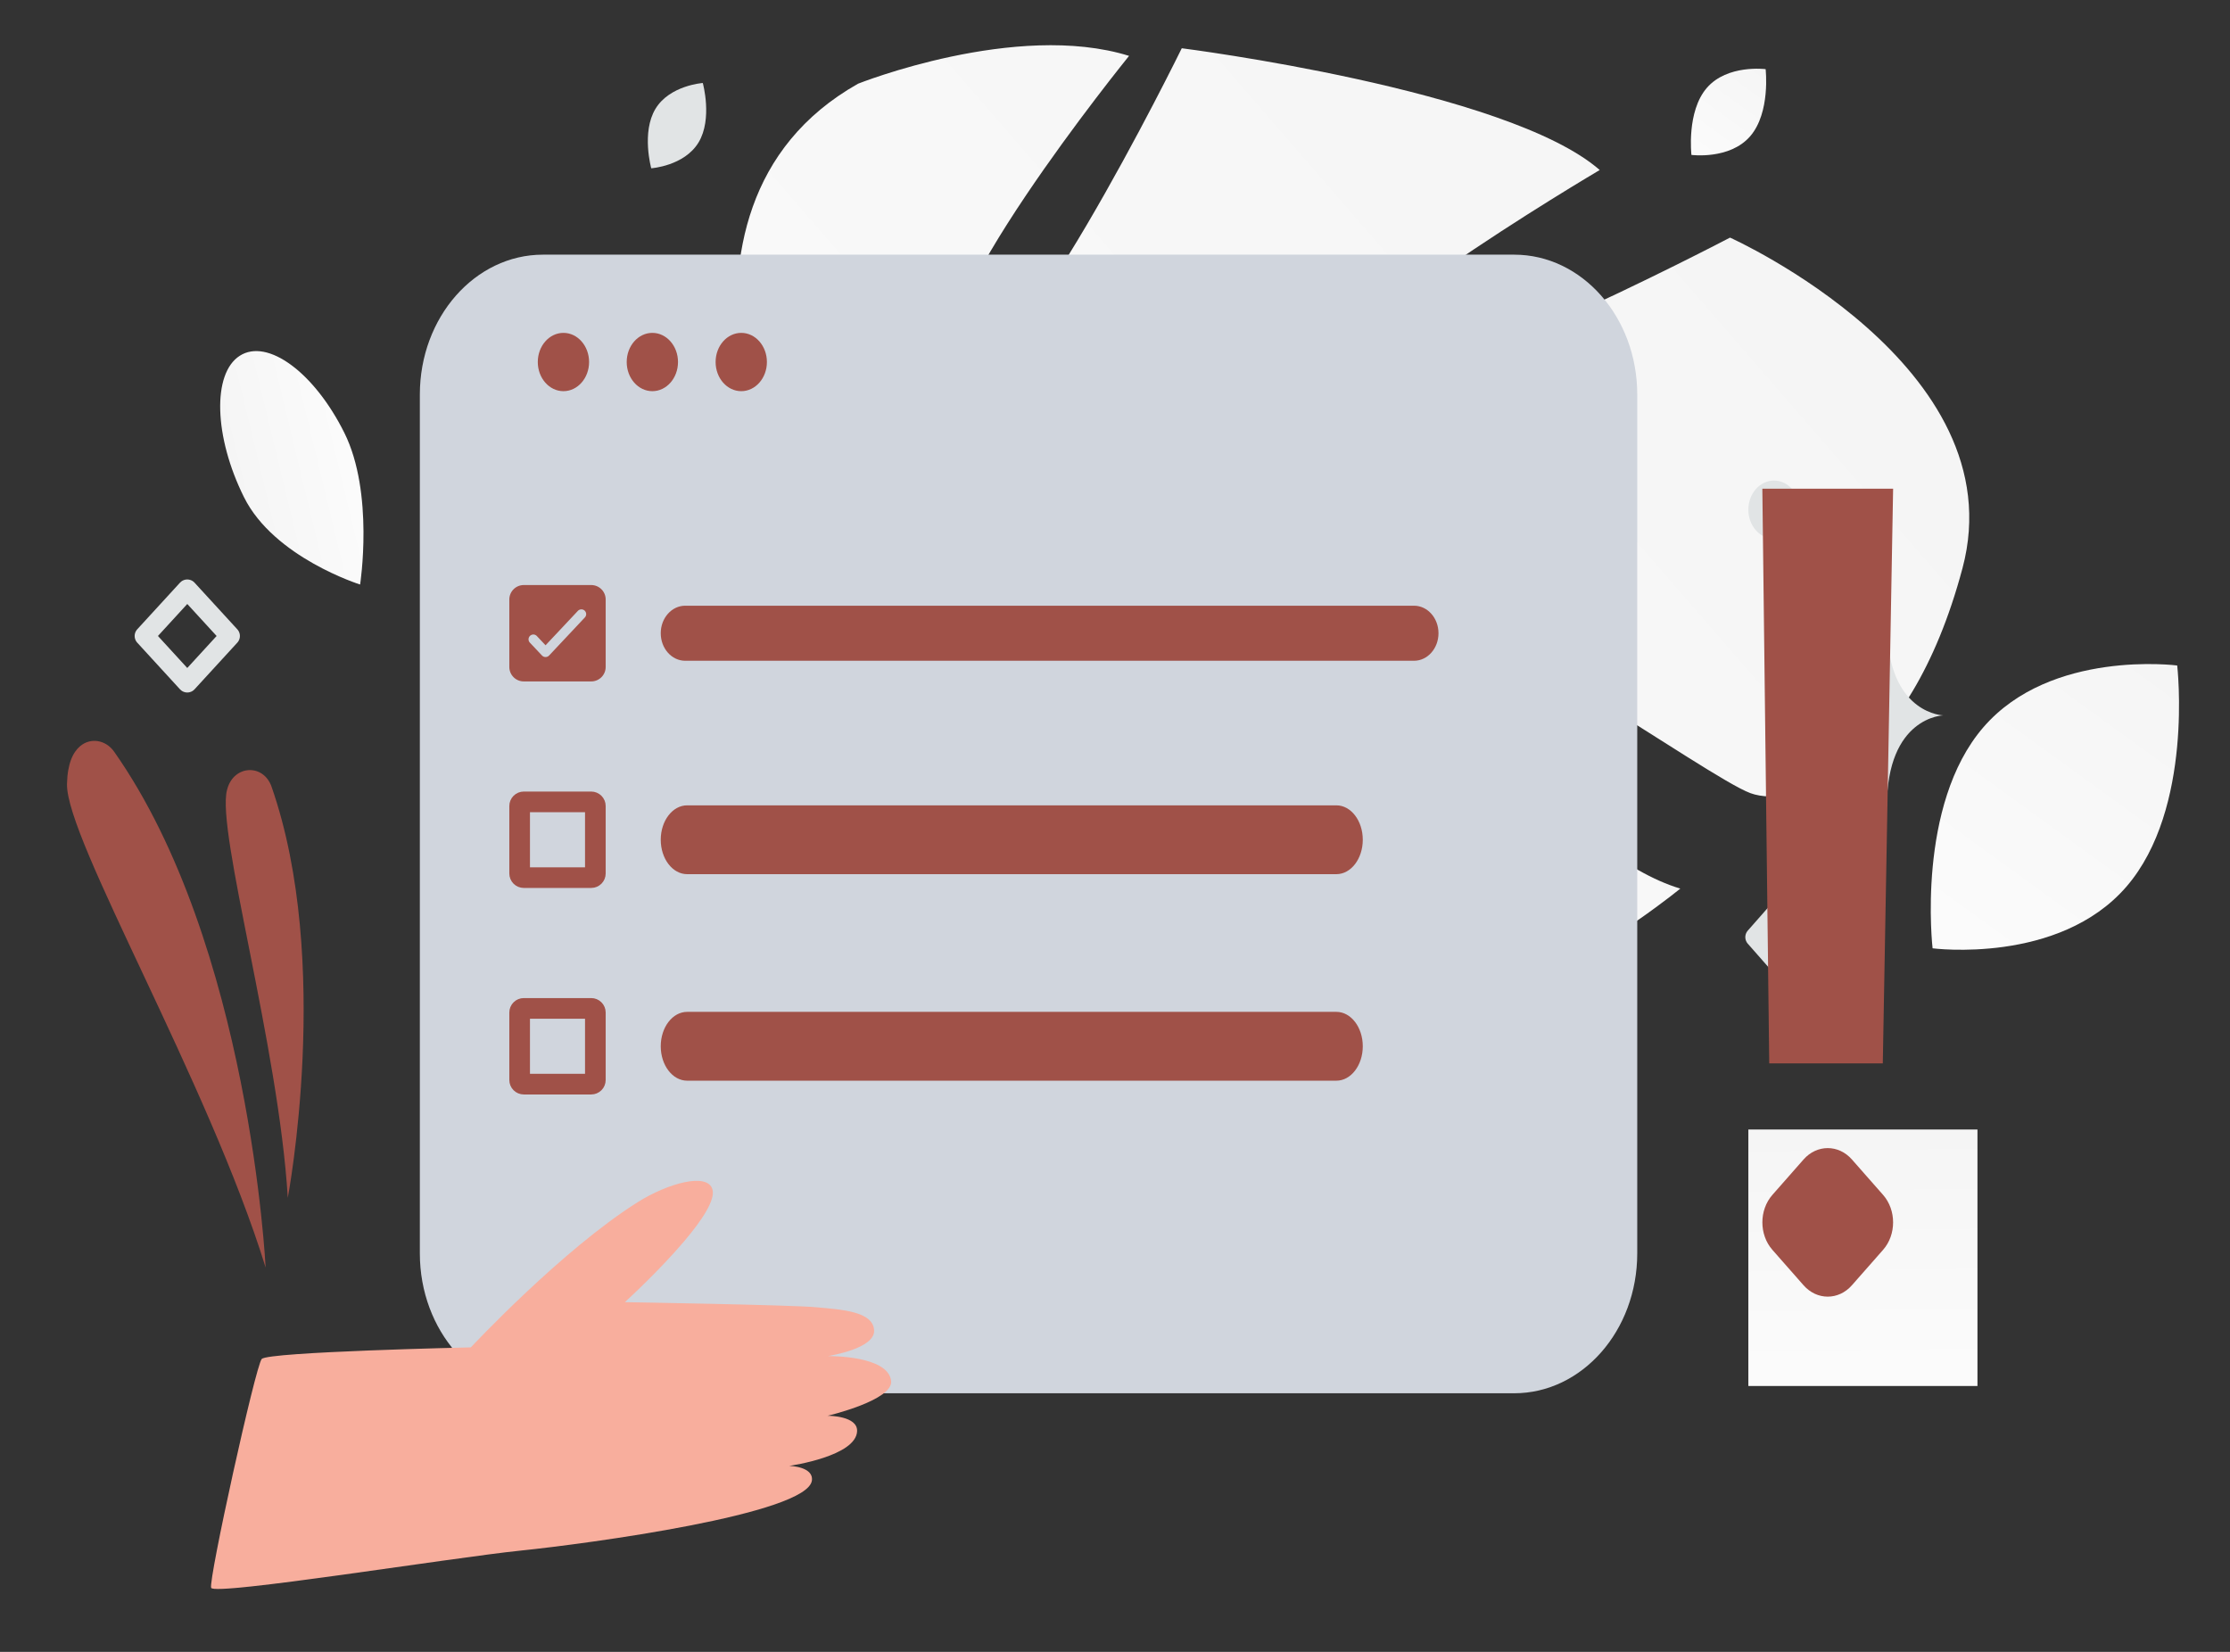 <svg width="324" height="240" viewBox="0 0 324 240" fill="none" xmlns="http://www.w3.org/2000/svg">
<rect x="0" y="0" width="324" height="240" fill="#333333" stroke="none"/>
<g clip-path="url(#clip0_4486_33660)">
<path d="M285.135 82.549C292.973 53.183 251.358 34.521 251.358 34.521C251.358 34.521 201.848 60.471 193.905 56.282C185.962 52.094 232.426 24.7 232.426 24.7C219.016 12.988 171.701 7.012 171.701 7.012C171.701 7.012 145.781 59.919 138.99 53.637C132.198 47.355 164.044 8.118 164.044 8.118C147.642 3.011 124.669 12.161 124.669 12.161C92.14 30.527 114.573 77.047 114.573 77.047C114.573 77.047 105.243 95.163 84.342 108.692C84.342 108.692 80.088 110.909 74.345 115.737L78.109 118.414C79.025 117.503 79.976 116.638 80.958 115.821C80.963 115.814 80.97 115.809 80.978 115.806C80.994 115.795 81.004 115.783 81.021 115.772C81.885 115.108 82.753 114.451 83.625 113.801L83.628 113.797L83.631 113.794C86.191 112.049 88.01 110.715 89.25 109.7L89.259 109.688C97.13 104.103 107.856 97.167 112.375 97.327C112.375 97.327 112.324 96.365 112.648 94.791C112.562 95.6 112.467 96.443 112.375 97.327C110.181 117.603 140.971 143.127 161.231 151.703C181.49 160.279 176.832 148.962 172.303 132.749C167.775 116.536 146.163 104.6 142.196 96.684C138.228 88.769 148.988 91.323 160.387 100.878C171.779 110.433 170.281 128.291 188.464 144.128C206.648 159.965 244.133 129.104 244.133 129.104C228.189 124.324 208.856 98.931 210.813 93.047C212.774 87.159 247.938 112.882 254.324 115.238C260.72 117.598 277.297 111.915 285.135 82.549Z" fill="url(#paint0_linear_4486_33660)"/>
<path d="M61 57.325C61 46.1 69.008 37 78.887 37H219.992C229.87 37 237.878 46.1 237.878 57.325V182.102C237.878 193.328 229.87 202.428 219.992 202.428H78.887C69.008 202.428 61 193.328 61 182.102V57.325Z" fill="#D0D5DD"/>
<path d="M81.862 56.833C83.92 56.833 85.589 54.937 85.589 52.598C85.589 50.259 83.92 48.363 81.862 48.363C79.804 48.363 78.136 50.259 78.136 52.598C78.136 54.937 79.804 56.833 81.862 56.833Z" fill="#A05148"/>
<path d="M94.781 56.833C96.839 56.833 98.508 54.937 98.508 52.598C98.508 50.259 96.839 48.363 94.781 48.363C92.723 48.363 91.055 50.259 91.055 52.598C91.055 54.937 92.723 56.833 94.781 56.833Z" fill="#A05148"/>
<path d="M107.698 56.833C109.756 56.833 111.425 54.937 111.425 52.598C111.425 50.259 109.756 48.363 107.698 48.363C105.64 48.363 103.972 50.259 103.972 52.598C103.972 54.937 105.64 56.833 107.698 56.833Z" fill="#A05148"/>
<path d="M30.676 230.691C30.285 229.485 37.115 198.489 38.027 197.445C38.942 196.405 68.41 195.76 68.41 195.76C68.41 195.76 81.689 181.539 92.668 174.654C96.998 171.935 102.775 170.304 103.51 172.796C103.966 174.341 101.96 177.328 99.409 180.339C99.403 180.349 99.394 180.358 99.385 180.366C95.834 184.554 91.248 188.767 90.817 189.163C90.793 189.182 90.784 189.191 90.784 189.191C90.784 189.191 115.009 189.589 118.594 189.931C122.18 190.266 126.908 190.5 127.002 193.325C127.09 195.92 120.65 196.966 120.267 197.028C120.667 197.024 129.096 196.966 129.473 200.66C129.753 203.408 120.524 205.636 120.252 205.697C120.469 205.699 124.61 205.725 124.53 207.928C124.395 211.549 115.044 212.922 114.662 212.98C114.865 212.985 118.191 213.103 117.965 215.084C117.404 219.989 85.335 224.293 75.611 225.29C65.877 226.281 31.071 231.899 30.676 230.691Z" fill="#F8AE9D"/>
<path d="M254.021 164.107H287.309V201.371H254.021V164.107Z" fill="url(#paint1_linear_4486_33660)"/>
<path d="M257.747 69.818C259.805 69.818 261.473 71.714 261.473 74.052C261.473 76.391 259.805 78.287 257.747 78.287C255.689 78.287 254.021 76.391 254.021 74.052C254.021 71.714 255.689 69.818 257.747 69.818Z" fill="#E1E4E5"/>
<path d="M41.812 174.029C41.812 174.029 48.323 139.735 39.459 114.312C38.281 110.935 34.01 111.134 33.032 114.601C33.016 114.658 32.999 114.718 32.983 114.778C31.401 120.73 40.485 151.971 41.812 174.029ZM38.594 184.162C38.594 184.162 36.288 137.237 16.588 109.219C15.388 107.511 13.185 107.106 11.636 108.415C10.629 109.268 9.802 110.89 9.733 113.898C9.552 121.925 30.292 157.241 38.594 184.162Z" fill="#A05148"/>
<path d="M27.209 99.177L20.999 92.402L27.209 85.627L33.42 92.402L27.209 99.177ZM261.225 143.216L255.015 136.159L261.225 129.101L267.436 136.159L261.225 143.216Z" stroke="#E1E4E5" stroke-width="2.872" stroke-linecap="round" stroke-linejoin="round"/>
<path d="M95.235 15.809C93.167 19.23 94.62 24.45 94.62 24.45C94.62 24.45 99.427 24.12 101.493 20.697C103.561 17.276 102.109 12.059 102.109 12.059C102.109 12.059 97.303 12.389 95.235 15.809Z" fill="#E1E4E5"/>
<path d="M308.946 128.826C299.135 140.174 280.789 137.781 280.789 137.781C280.789 137.781 278.361 116.991 288.181 105.651C297.992 94.304 316.329 96.689 316.329 96.689C316.329 96.689 318.757 117.479 308.946 128.826Z" fill="url(#paint2_linear_4486_33660)"/>
<path d="M254.29 19.793C251.315 23.235 245.751 22.509 245.751 22.509C245.751 22.509 245.014 16.204 247.992 12.764C250.968 9.322 256.53 10.046 256.53 10.046C256.53 10.046 257.266 16.352 254.29 19.793Z" fill="url(#paint3_linear_4486_33660)"/>
<path d="M50.026 62.874C54.393 71.64 52.321 84.924 52.321 84.924C52.321 84.924 39.825 81.017 35.457 72.251C31.091 63.485 30.811 54.283 34.831 51.692C38.858 49.098 45.659 54.108 50.026 62.874Z" fill="url(#paint4_linear_4486_33660)"/>
<path d="M274.203 92.402H274.084C273.378 103.762 265.945 103.937 265.945 103.937C265.945 103.937 274.142 104.119 274.142 117.245C274.142 104.119 282.339 103.937 282.339 103.937C282.339 103.937 274.908 103.762 274.203 92.402Z" fill="#E1E4E5"/>
<path d="M275.054 71H256.054L257.054 154.5H273.554L275.054 71Z" fill="#A05148"/>
<path d="M273.595 173.606L269.067 168.461C267.127 166.256 263.981 166.256 262.041 168.461L257.513 173.606C255.573 175.811 255.573 179.386 257.513 181.591L262.041 186.736C263.981 188.941 267.127 188.941 269.067 186.736L273.595 181.591C275.536 179.386 275.536 175.811 273.595 173.606Z" fill="#A05148"/>
<path d="M85.9 85H76.1C75.543 85 75.009 85.221 74.615 85.615C74.221 86.009 74 86.544 74 87.101V96.904C74 97.461 74.221 97.996 74.615 98.39C75.009 98.784 75.543 99.005 76.1 99.005H85.9C86.457 99.005 86.991 98.784 87.385 98.39C87.779 97.996 88 97.461 88 96.904V87.101C88 86.544 87.779 86.009 87.385 85.615C86.991 85.221 86.457 85 85.9 85ZM84.997 89.685L79.775 95.245C79.709 95.314 79.63 95.369 79.542 95.406C79.454 95.443 79.359 95.462 79.264 95.462C79.168 95.462 79.074 95.443 78.986 95.406C78.898 95.369 78.819 95.314 78.753 95.245L77.017 93.403C76.946 93.338 76.889 93.259 76.85 93.171C76.811 93.083 76.791 92.988 76.79 92.892C76.789 92.796 76.808 92.701 76.846 92.612C76.884 92.524 76.939 92.444 77.009 92.378C77.079 92.312 77.162 92.261 77.252 92.228C77.343 92.195 77.439 92.182 77.535 92.188C77.631 92.194 77.725 92.22 77.81 92.264C77.896 92.308 77.971 92.369 78.032 92.444L79.264 93.753L83.975 88.739C84.04 88.674 84.118 88.622 84.203 88.586C84.288 88.55 84.38 88.532 84.472 88.532C84.564 88.532 84.656 88.55 84.741 88.586C84.826 88.622 84.904 88.674 84.969 88.739C85.091 88.865 85.162 89.032 85.167 89.207C85.172 89.382 85.111 89.552 84.997 89.685Z" fill="#A05148"/>
<path d="M205.441 88.003H99.559C97.593 88.003 96 89.794 96 92.003C96 94.212 97.593 96.003 99.559 96.003H205.441C207.407 96.003 209 94.212 209 92.003C209 89.794 207.407 88.003 205.441 88.003Z" fill="#A05148"/>
<path d="M76.1 116.505H85.9C86.059 116.505 86.212 116.568 86.324 116.681C86.437 116.793 86.5 116.946 86.5 117.106V126.909C86.5 127.069 86.437 127.221 86.324 127.334C86.212 127.447 86.059 127.51 85.9 127.51H76.1C75.941 127.51 75.788 127.447 75.676 127.334C75.563 127.221 75.5 127.069 75.5 126.909V117.106C75.5 116.946 75.563 116.793 75.676 116.681C75.788 116.568 75.941 116.505 76.1 116.505Z" stroke="#A05148" stroke-width="3"/>
<path d="M194.164 117.008H99.836C97.718 117.008 96 119.246 96 122.008V122.008C96 124.769 97.718 127.008 99.836 127.008H194.164C196.283 127.008 198 124.769 198 122.008V122.008C198 119.246 196.283 117.008 194.164 117.008Z" fill="#A05148"/>
<path d="M76.1 146.51H85.9C86.059 146.51 86.212 146.573 86.324 146.686C86.437 146.798 86.5 146.951 86.5 147.111V156.914C86.5 157.073 86.437 157.226 86.324 157.339C86.212 157.452 86.059 157.515 85.9 157.515H76.1C75.941 157.515 75.788 157.452 75.676 157.339C75.563 157.226 75.5 157.073 75.5 156.914V147.111C75.5 146.951 75.563 146.798 75.676 146.686C75.788 146.573 75.941 146.51 76.1 146.51Z" stroke="#A05148" stroke-width="3"/>
<path d="M194.164 147.013H99.836C97.718 147.013 96 149.251 96 152.012V152.013C96 154.774 97.718 157.013 99.836 157.013H194.164C196.283 157.013 198 154.774 198 152.013V152.012C198 149.251 196.283 147.013 194.164 147.013Z" fill="#A05148"/>
</g>
<defs>
<linearGradient id="paint0_linear_4486_33660" x1="37.769" y1="237.327" x2="423.113" y2="-96.8" gradientUnits="userSpaceOnUse">
<stop stop-color="white"/>
<stop offset="1" stop-color="#EEEEEE"/>
</linearGradient>
<linearGradient id="paint1_linear_4486_33660" x1="271.375" y1="222.263" x2="270.088" y2="123.574" gradientUnits="userSpaceOnUse">
<stop stop-color="white"/>
<stop offset="1" stop-color="#EEEEEE"/>
</linearGradient>
<linearGradient id="paint2_linear_4486_33660" x1="269.803" y1="167.586" x2="354.274" y2="51.059" gradientUnits="userSpaceOnUse">
<stop stop-color="white"/>
<stop offset="1" stop-color="#EEEEEE"/>
</linearGradient>
<linearGradient id="paint3_linear_4486_33660" x1="242.418" y1="31.549" x2="268.039" y2="-3.794" gradientUnits="userSpaceOnUse">
<stop stop-color="white"/>
<stop offset="1" stop-color="#EEEEEE"/>
</linearGradient>
<linearGradient id="paint4_linear_4486_33660" x1="60.732" y1="62.173" x2="14.745" y2="73.289" gradientUnits="userSpaceOnUse">
<stop stop-color="white"/>
<stop offset="1" stop-color="#EEEEEE"/>
</linearGradient>
<clipPath id="clip0_4486_33660">
<rect width="322.162" height="240" fill="white" transform="translate(0.919)"/>
</clipPath>
</defs>
</svg>
